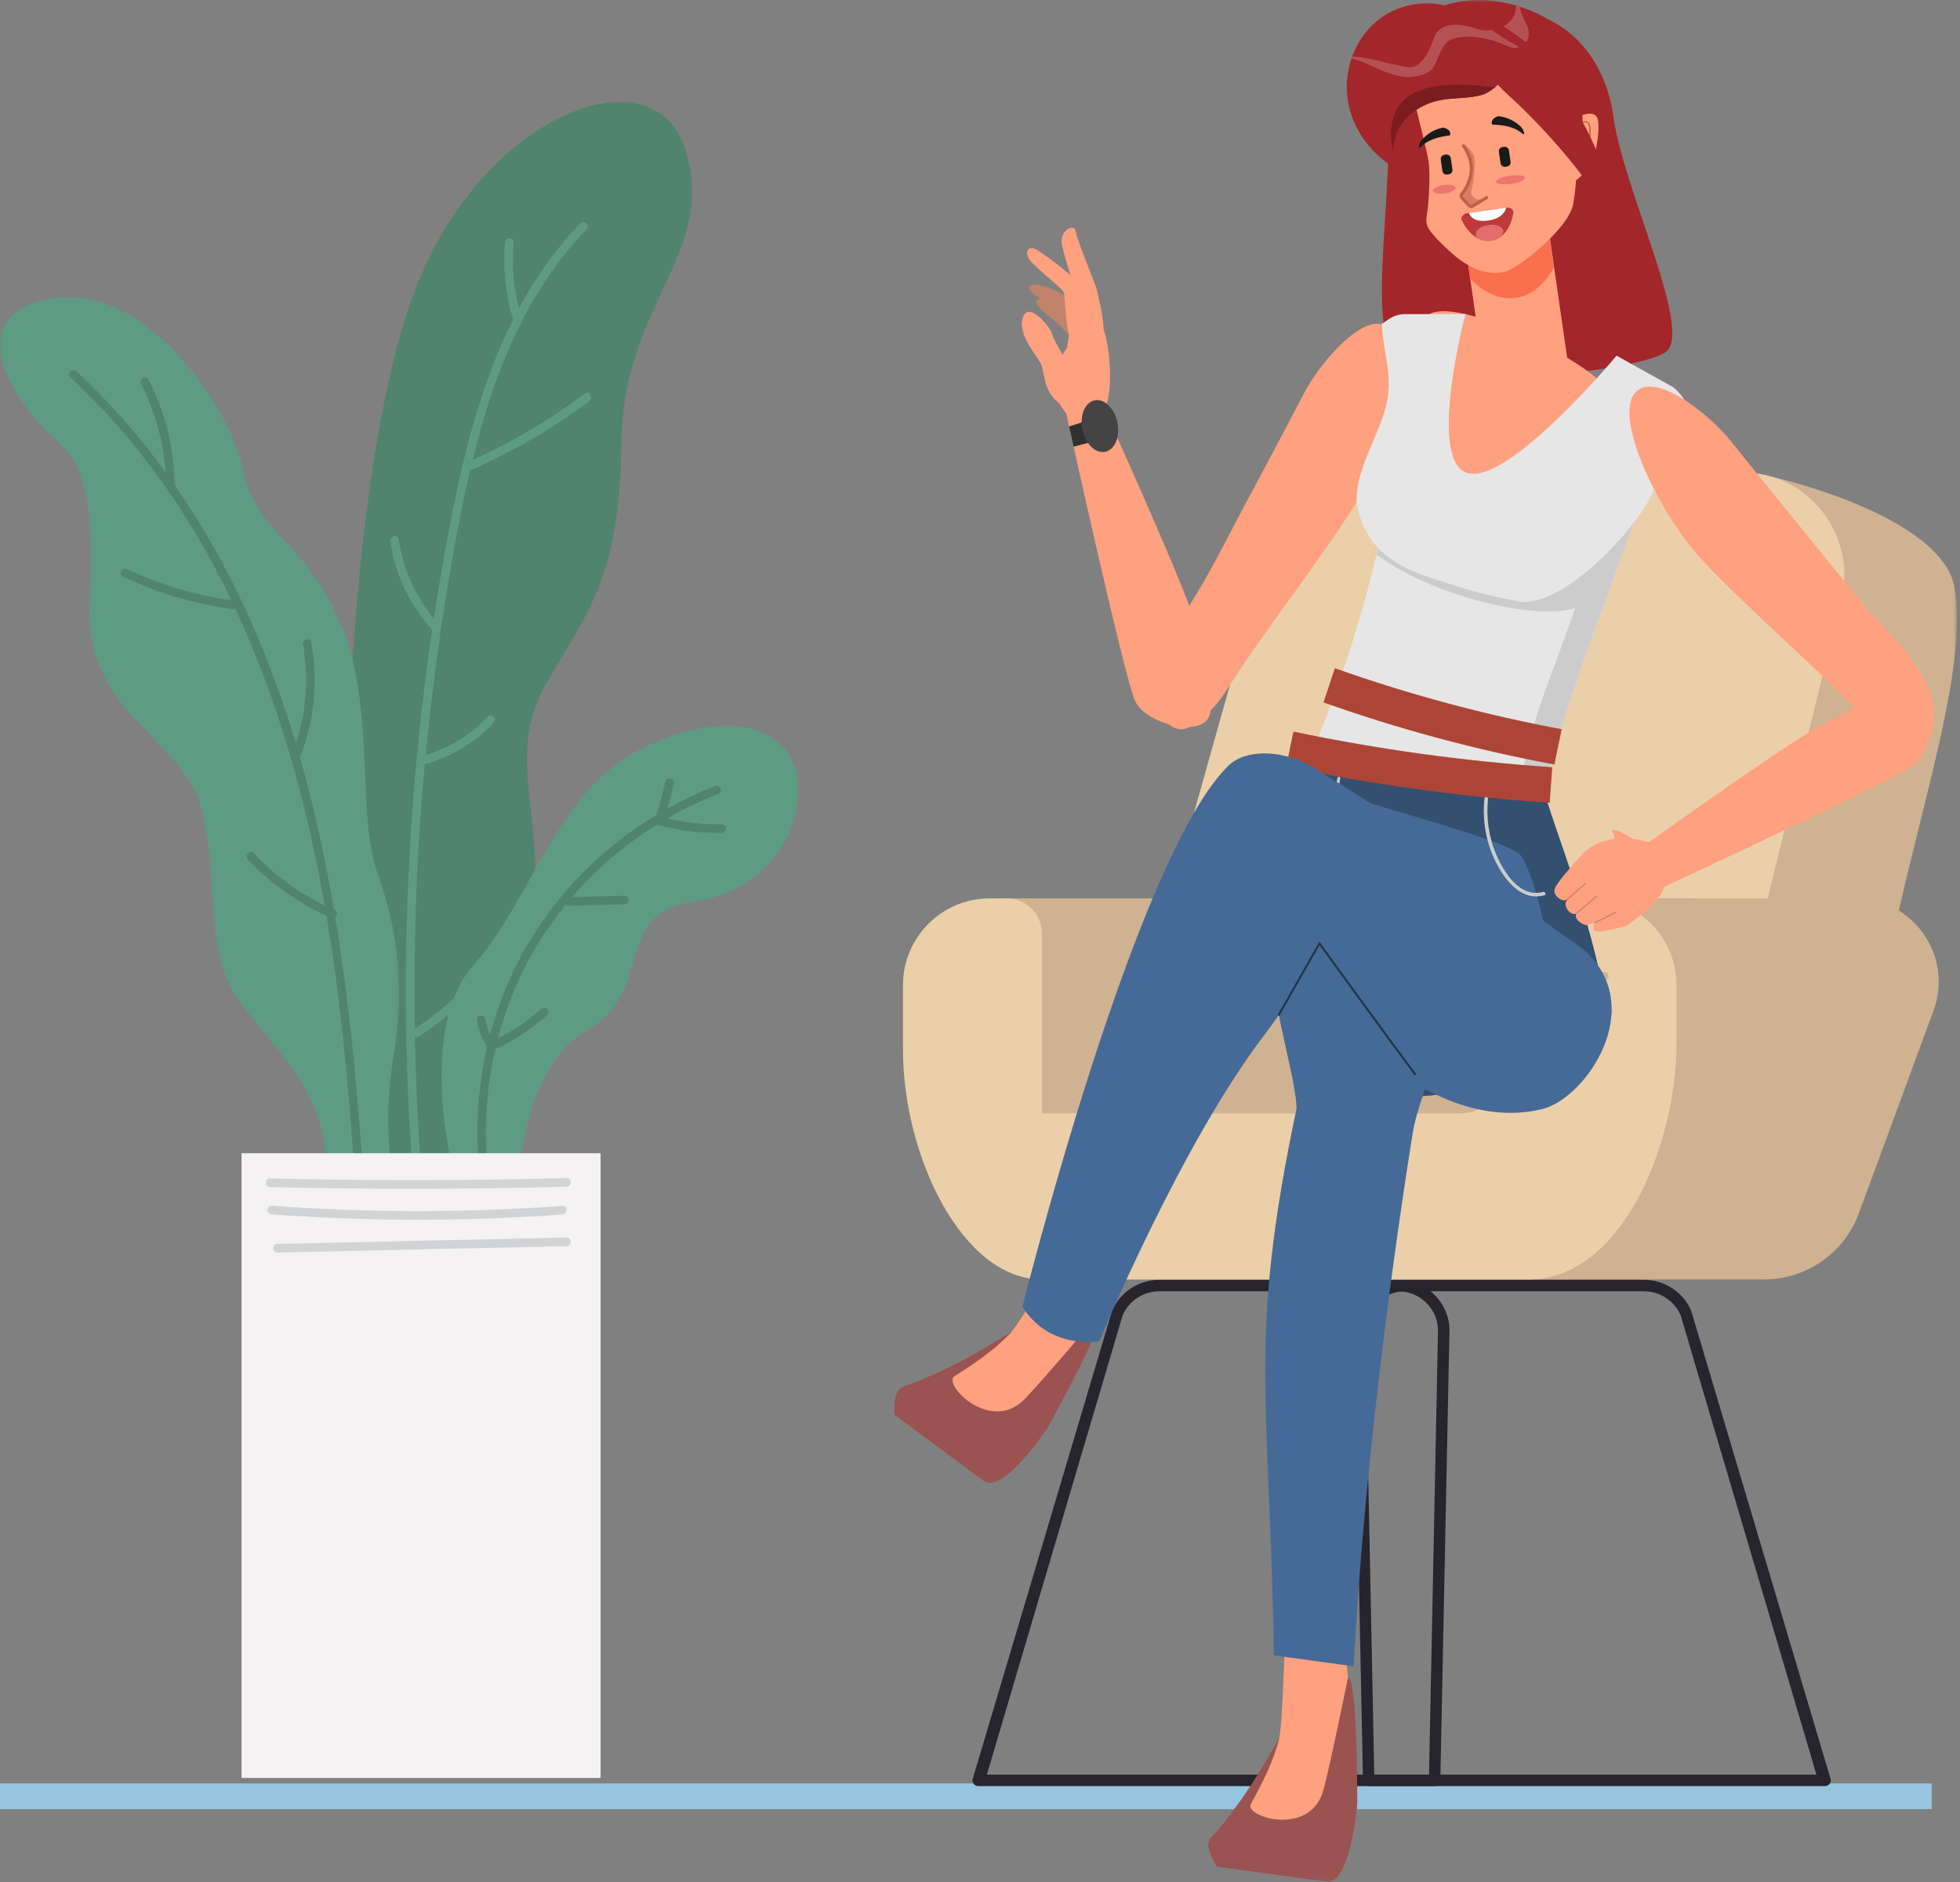 <?xml version="1.0" encoding="UTF-8"?> <svg xmlns="http://www.w3.org/2000/svg" xmlns:xlink="http://www.w3.org/1999/xlink" width="456px" height="438px" viewBox="0 0 456 438"><rect x="0" y="0" width="456" height="438" fill="#808080" stroke="none"/> <!-- Generator: Sketch 57.1 (83088) - https://sketch.com --> <title>Group 23</title> <desc>Created with Sketch.</desc> <defs> <polygon id="path-1" points="0 0.194 92.853 0.194 92.853 205.691 0 205.691"></polygon> <polygon id="path-3" points="0 437.886 455.293 437.886 455.293 0.001 0 0.001"></polygon> </defs> <g id="Page-1" stroke="none" stroke-width="1" fill="none" fill-rule="evenodd"> <g id="masha-copy" transform="translate(-633, -6937)"> <g id="Group-18-Copy-6" transform="translate(206, 6937)"> <g id="Group-23" transform="translate(427, 0)"> <polygon id="Rectangle" fill="#97C4DE" points="3.50344753e-14 415 449.422 415 449.422 421 3.50344753e-14 421"></polygon> <g id="Group-92"> <path d="M113.502,274.577 C113.502,274.577 115.723,235.031 122.388,215.037 C129.053,195.042 116.612,177.269 126.832,159.496 C137.051,141.722 144.161,134.613 144.605,102.622 C145.049,70.63 166.377,59.521 159.712,35.528 C153.047,11.534 113.502,25.308 97.062,66.186 C80.622,107.064 76.178,210.149 85.065,274.577 L113.502,274.577 Z" id="Fill-1" fill="#51846F"></path> <path d="M136.064,91.622 C127.932,97.705 119.205,102.848 109.957,107.032 C111.076,102.478 112.318,97.958 113.758,93.495 C115.763,87.277 118.173,81.185 121.096,75.374 C121.344,75.206 121.51,74.934 121.487,74.59 C125.446,66.876 130.339,59.678 136.453,53.381 C137.35,52.457 135.938,51.042 135.039,51.967 C129.244,57.935 124.568,64.619 120.722,71.763 C119.453,66.731 119.043,61.625 119.493,56.398 C119.603,55.116 117.603,55.124 117.493,56.398 C116.967,62.513 117.603,68.496 119.367,74.36 C111.465,90.065 107.325,107.796 104.126,125.004 C102.954,131.305 101.892,137.628 100.932,143.966 C96.549,138.643 93.781,132.363 92.741,125.486 C92.549,124.218 90.622,124.757 90.812,126.018 C91.983,133.759 95.337,140.766 100.546,146.578 C96.88,171.552 94.849,196.769 94.482,222.006 C94.212,240.608 94.863,259.212 96.378,277.753 C96.482,279.027 98.483,279.038 98.378,277.753 C97.387,265.631 96.775,253.481 96.543,241.325 C96.783,241.419 97.066,241.41 97.356,241.227 C102.447,238.011 106.981,234.101 110.889,229.518 C111.719,228.544 110.311,227.123 109.475,228.104 C105.718,232.51 101.398,236.282 96.514,239.391 C96.211,220.19 96.85,200.977 98.468,181.834 C98.581,180.499 98.716,179.166 98.838,177.831 C98.86,177.826 98.881,177.826 98.903,177.82 C105.068,176.123 110.498,172.853 114.869,168.184 C115.748,167.245 114.337,165.828 113.456,166.77 C109.47,171.026 104.601,174.028 99.036,175.685 C99.97,165.899 101.142,156.136 102.578,146.41 C102.584,146.375 102.591,146.339 102.593,146.302 C103.208,142.141 103.867,137.986 104.574,133.839 C105.975,125.632 107.494,117.415 109.407,109.299 C109.585,109.322 109.776,109.302 109.972,109.215 C119.592,104.954 128.649,99.651 137.073,93.348 C138.092,92.587 137.096,90.85 136.064,91.622" id="Fill-3" fill="#5E9B84"></path> <path d="M105.837,274.577 C105.837,274.577 96.504,239.947 110.169,224.59 C123.835,209.233 129.498,183.6 149.825,173.936 C170.154,164.272 183.817,169.604 185.483,180.935 C187.15,192.265 179.508,207.261 161.001,209.927 C142.494,212.593 152.159,230.921 136.829,239.586 C121.5,248.25 120.786,274.577 120.786,274.577 L105.837,274.577 Z" id="Fill-5" fill="#5E9B84"></path> <path d="M167.944,191.821 C163.624,191.862 159.386,191.415 155.19,190.472 C158.974,188.291 162.923,186.387 167.012,184.81 C168.201,184.353 167.685,182.419 166.481,182.883 C162.618,184.372 158.879,186.146 155.277,188.155 C155.779,186.233 156.28,184.311 156.782,182.388 C157.107,181.142 155.179,180.611 154.854,181.857 L152.845,189.557 C140.814,196.778 130.547,206.826 123.252,218.916 C119.132,225.743 116.064,233.11 114.03,240.746 C113.483,239.655 113.116,238.477 112.959,237.253 C112.797,235.995 110.796,235.978 110.959,237.253 C111.241,239.449 111.982,241.419 113.199,243.206 C113.155,243.398 113.181,243.605 113.268,243.795 C110.566,255.659 110.352,268.083 112.683,280.104 C112.928,281.365 114.855,280.831 114.612,279.572 C112.344,267.884 112.571,255.789 115.208,244.24 C115.262,244.189 115.312,244.133 115.356,244.072 C119.745,242.063 123.738,239.42 127.318,236.172 C128.274,235.305 126.857,233.895 125.905,234.758 C122.859,237.521 119.495,239.802 115.844,241.632 C117.836,234.03 120.884,226.701 124.978,219.926 C126.98,216.612 129.219,213.458 131.654,210.471 C131.815,210.67 132.062,210.803 132.401,210.793 C136.697,210.67 140.993,210.547 145.289,210.423 C146.572,210.386 146.577,208.387 145.289,208.424 C141.218,208.541 137.148,208.658 133.077,208.774 C138.741,202.192 145.407,196.498 152.786,191.918 C152.854,191.954 152.93,191.985 153.016,192.007 C157.921,193.265 162.88,193.869 167.944,193.82 C169.23,193.808 169.234,191.808 167.944,191.821" id="Fill-7" fill="#51846F"></path> <g id="Group-11" transform="translate(0, 68.886)"> <mask id="mask-2" fill="white"> <use xlink:href="#path-1"></use> </mask> <g id="Clip-10"></g> <path d="M91.507,205.691 C91.507,205.691 88.842,193.027 91.507,177.365 C94.174,161.702 92.84,148.372 87.842,134.376 C82.843,120.379 87.509,95.386 79.177,76.058 C70.846,56.73 59.183,54.73 56.517,40.4 C53.85,26.071 33.189,-4.255 10.862,0.744 C-11.466,5.743 6.529,28.07 12.861,33.402 C19.193,38.734 22.192,47.065 20.859,71.726 C19.526,96.386 42.002,103.051 46.426,118.047 C50.851,133.043 47.852,147.04 52.851,159.036 C57.85,171.033 78.178,183.363 75.512,205.691 L91.507,205.691 Z" id="Fill-9" fill="#5E9B84" mask="url(#mask-2)"></path> </g> <path d="M77.981,213.358 C78.479,212.937 78.616,212.128 77.869,211.802 C77.816,211.779 77.765,211.752 77.712,211.729 C75.672,199.7 73.093,187.796 69.752,176.14 C69.833,176.049 69.904,175.942 69.955,175.81 C73.217,167.349 74.015,158.39 72.402,149.471 C72.173,148.207 70.246,148.743 70.474,150.003 C71.879,157.771 71.289,165.565 68.834,173.003 C63.227,154.296 55.594,136.259 44.991,119.418 C43.581,117.178 42.104,114.982 40.594,112.809 C40.514,104.24 38.472,95.999 34.564,88.372 C33.978,87.226 32.252,88.237 32.838,89.381 C36.131,95.807 38.02,102.678 38.484,109.823 C32.344,101.376 25.444,93.495 17.779,86.379 C16.836,85.505 15.419,86.916 16.364,87.793 C32.423,102.7 44.589,120.413 53.826,139.674 C45.403,138.536 37.271,136.109 29.597,132.426 C28.442,131.871 27.427,133.595 28.588,134.152 C36.903,138.143 45.681,140.695 54.832,141.815 C64.922,163.484 71.381,187.034 75.548,210.721 C69.356,207.691 63.841,203.63 59.096,198.564 C58.215,197.622 56.803,199.038 57.682,199.977 C62.893,205.541 69.04,209.951 75.962,213.11 C77.027,219.401 77.943,225.697 78.715,231.967 C80.735,248.373 81.978,264.861 83.056,281.352 C83.139,282.63 85.139,282.639 85.055,281.352 C83.582,258.816 81.707,235.881 77.981,213.358" id="Fill-12" fill="#51846F"></path> <mask id="mask-4" fill="white"> <use xlink:href="#path-3"></use> </mask> <g id="Clip-15"></g> <polygon id="Fill-14" fill="#F4F2F2" mask="url(#mask-4)" points="56.195 413.728 139.729 413.728 139.729 268.356 56.195 268.356"></polygon> <path d="M131.84,274.134 C108.848,274.766 85.846,274.794 62.853,274.22 C61.566,274.188 61.567,276.187 62.853,276.219 C85.846,276.794 108.848,276.765 131.84,276.134 C133.123,276.098 133.129,274.099 131.84,274.134" id="Fill-16" fill="#D1D3D4" mask="url(#mask-4)"></path> <path d="M130.846,280.61 C108.32,282.241 85.718,282.231 63.194,280.577 C61.91,280.482 61.916,282.483 63.194,282.577 C85.718,284.23 108.32,284.241 130.846,282.609 C132.121,282.517 132.131,280.517 130.846,280.61" id="Fill-17" fill="#D1D3D4" mask="url(#mask-4)"></path> <path d="M131.837,287.98 C109.405,288.475 86.972,288.969 64.54,289.464 C63.254,289.493 63.25,291.493 64.54,291.464 C86.972,290.969 109.405,290.474 131.837,289.979 C133.122,289.951 133.126,287.951 131.837,287.98" id="Fill-18" fill="#D1D3D4" mask="url(#mask-4)"></path> <path d="M229.596,412.96 L332.468,412.96 L334.548,309.89 C334.621,307.432 333.708,305.098 331.98,303.318 C330.201,301.486 327.802,300.477 325.224,300.477 L269.782,300.477 C266.003,300.477 262.622,302.689 261.169,306.113 L229.596,412.96 Z M333.763,415.626 L227.583,415.626 C227.136,415.626 226.718,415.402 226.471,415.029 C226.224,414.657 226.181,414.185 226.356,413.773 L258.716,305.072 C260.586,300.661 264.93,297.811 269.782,297.811 L325.224,297.811 C328.529,297.811 331.607,299.107 333.893,301.46 C336.127,303.762 337.307,306.784 337.213,309.968 L335.095,414.333 C335.074,415.053 334.483,415.626 333.763,415.626 L333.763,415.626 Z" id="Fill-19" fill="#27242D" mask="url(#mask-4)"></path> <path d="M319.726,412.96 L422.597,412.96 L391.024,306.112 C389.571,302.689 386.191,300.477 382.411,300.477 L326.969,300.477 C324.391,300.477 321.992,301.486 320.213,303.318 C318.485,305.098 317.573,307.432 317.645,309.89 L319.726,412.96 Z M424.61,415.626 L318.431,415.626 C317.71,415.626 317.12,415.053 317.099,414.333 L314.98,309.969 C314.886,306.784 316.065,303.762 318.301,301.46 C320.586,299.107 323.664,297.811 326.969,297.811 L382.411,297.811 C387.263,297.811 391.607,300.661 393.478,305.071 L425.837,413.773 C426.012,414.185 425.969,414.657 425.722,415.029 C425.475,415.402 425.058,415.626 424.61,415.626 L424.61,415.626 Z" id="Fill-20" fill="#27242D" mask="url(#mask-4)"></path> <path d="M234.235,209.059 L272.182,209.059 L431.64,209.059 C445.136,209.059 454.508,222.497 449.845,235.161 L432.483,282.318 C429.074,291.577 420.254,297.728 410.388,297.728 L242.412,297.728 L234.235,209.059 Z" id="Fill-21" fill="#CEB291" mask="url(#mask-4)"></path> <path d="M412.106,110.902 C412.106,110.902 452.136,119.829 454.802,137.075 C457.468,154.32 448.728,181.495 441.768,211.896 C411.702,237.41 393.929,211.896 393.929,211.896 L412.106,110.902 Z" id="Fill-22" fill="#CEB291" mask="url(#mask-4)"></path> <path d="M390.041,229.232 L390.041,242.742 C390.041,266.736 377.044,297.728 355.716,297.728 L242.412,297.728 C223.75,297.728 210.087,268.735 210.087,244.408 L210.087,229.232 C210.087,218.09 219.12,209.057 230.262,209.057 L234.234,209.057 C238.751,209.057 242.412,212.719 242.412,217.236 L242.412,259.072 L339.83,259.072 C345.412,259.072 349.938,254.546 349.938,248.964 L349.938,217.236 C349.938,212.719 353.599,209.057 358.115,209.057 L369.866,209.057 C381.008,209.057 390.041,218.09 390.041,229.232" id="Fill-23" fill="#EBCFA8" mask="url(#mask-4)"></path> <path d="M272.182,209.059 L295.159,127.331 C298.06,117.016 307.468,109.888 318.184,109.888 L405.169,109.888 C420.696,109.888 432.106,124.452 428.391,139.527 L411.257,209.059 L272.182,209.059 Z" id="Fill-24" fill="#EBCFA8" mask="url(#mask-4)"></path> <path d="M437.017,210.317 C432.726,208.638 428.292,208.027 423.706,208.48 C422.437,208.606 422.424,210.607 423.706,210.479 C428.118,210.044 432.358,210.63 436.485,212.245 C437.685,212.714 438.204,210.782 437.017,210.317" id="Fill-26" fill="#CEB291" mask="url(#mask-4)"></path> <path d="M374.87,234.698 C373.587,233.257 372.179,231.982 370.667,230.852 C371.757,229.854 372.846,228.855 373.936,227.856 C374.887,226.985 373.47,225.574 372.522,226.442 C371.342,227.524 370.162,228.606 368.983,229.687 C367.355,228.646 365.624,227.758 363.786,227.041 C362.586,226.574 362.066,228.507 363.254,228.97 C364.736,229.547 366.145,230.25 367.474,231.07 C366.105,232.324 364.736,233.579 363.367,234.834 C362.416,235.706 363.834,237.116 364.781,236.248 C366.245,234.906 367.708,233.565 369.172,232.223 C370.722,233.356 372.157,234.652 373.456,236.112 C374.313,237.075 375.724,235.656 374.87,234.698" id="Fill-27" fill="#CEB291" mask="url(#mask-4)"></path> <path d="M324.98,11.008 C327.091,8.361 328.729,5.338 331.917,3.957 C335.104,2.576 338.649,2.169 342.132,1.987 C348.535,1.653 355.186,2.077 360.82,4.858 C369.33,9.059 374.148,18.08 375.354,27.103 C377.62,44.058 394.361,77.599 387.354,82.062 C380.346,86.524 335.729,90.79 327.331,87.105 C315.712,82.007 325.732,38.916 322.123,27.309 C322.123,27.309 321.65,15.182 324.98,11.008" id="Fill-28" fill="#A3262A" mask="url(#mask-4)"></path> <polygon id="Fill-29" fill="#FFA07F" mask="url(#mask-4)" points="364.89 85.197 345.391 88.013 340.197 52.042 359.695 49.227"></polygon> <path d="M359.665,49.015 L340.166,51.831 L342.051,64.883 C345.108,68.029 348.889,69.851 352.707,69.316 C356.485,68.744 359.549,65.973 361.562,62.148 L359.665,49.015 Z" id="Fill-30" fill="#FA704E" mask="url(#mask-4)"></path> <path d="M329.945,17.627 C329.106,19.879 328.783,22.175 329.327,24.515 C330.334,28.844 332.059,35.509 332.347,37.503 C332.635,39.496 332.667,43.673 332.163,48.525 C332.029,49.813 331.612,51.125 332.006,52.359 C332.315,53.328 333.003,54.121 333.674,54.885 C333.942,55.19 334.209,55.494 334.477,55.798 C336.683,57.986 338.924,60.206 341.634,61.729 C344.33,63.245 347.596,64.011 350.556,63.11 C353.276,62.281 365.047,53.271 366.045,47.31 C367.103,40.995 366.772,37.049 366.003,31.725 C365.235,26.402 363.308,14.737 359.913,12.199 C356.519,9.661 332.411,11.009 329.945,17.627" id="Fill-31" fill="#FFA07F" mask="url(#mask-4)"></path> <path d="M366.195,42.361 C366.195,42.361 369.912,39.459 370.494,37.843 C370.857,36.835 372.272,31.373 371.792,28.05 C371.312,24.727 365.98,27.323 364.285,29.134 L366.195,42.361 Z" id="Fill-32" fill="#FFA07F" mask="url(#mask-4)"></path> <path d="M368.47,36.481 C368.441,36.486 368.409,36.483 368.38,36.471 C368.302,36.44 368.271,36.36 368.31,36.291 C369.49,34.216 369.986,31.835 369.708,29.586 C369.663,29.227 369.584,28.867 369.307,28.659 C368.947,28.388 368.357,28.471 367.961,28.694 C367.514,28.946 367.193,29.365 366.911,29.736 C366.862,29.8 366.764,29.82 366.692,29.78 C366.62,29.74 366.601,29.657 366.65,29.592 C366.95,29.199 367.291,28.752 367.798,28.467 C368.294,28.188 369.045,28.092 369.52,28.45 C369.874,28.716 369.97,29.133 370.021,29.545 C370.306,31.845 369.798,34.28 368.592,36.403 C368.568,36.446 368.521,36.474 368.47,36.481" id="Fill-33" fill="#BD6142" mask="url(#mask-4)"></path> <path d="M354.21,31.105 C352.262,29.439 349.807,29.109 347.308,28.998 C346.899,28.982 347.013,28.078 347.414,27.692 C347.815,27.307 348.4,27.005 348.707,27.045 C350.673,27.274 352.47,28.148 353.934,29.584 C354.162,29.81 354.438,30.373 354.559,30.815 C354.681,31.258 354.53,31.376 354.21,31.105" id="Fill-34" fill="#1A1A1A" mask="url(#mask-4)"></path> <path d="M330.519,34.255 C332.305,32.417 334.72,31.863 337.198,31.522 C337.604,31.469 337.407,30.578 336.972,30.231 C336.537,29.885 335.927,29.638 335.624,29.705 C333.688,30.115 331.98,31.151 330.654,32.715 C330.448,32.961 330.225,33.548 330.145,33.999 C330.065,34.451 330.226,34.554 330.519,34.255" id="Fill-35" fill="#1A1A1A" mask="url(#mask-4)"></path> <path d="M337.09,40.559 L336.676,40.619 C336.15,40.695 335.658,40.326 335.582,39.8 L335.195,37.127 C335.119,36.601 335.488,36.108 336.014,36.032 L336.428,35.972 C336.954,35.896 337.446,36.264 337.522,36.79 L337.908,39.464 C337.984,39.99 337.616,40.483 337.09,40.559" id="Fill-36" fill="#1A1A1A" mask="url(#mask-4)"></path> <path d="M350.619,38.754 L350.205,38.814 C349.678,38.89 349.186,38.522 349.11,37.996 L348.724,35.322 C348.648,34.796 349.016,34.304 349.542,34.227 L349.956,34.168 C350.482,34.092 350.975,34.46 351.051,34.986 L351.437,37.66 C351.513,38.185 351.145,38.678 350.619,38.754" id="Fill-37" fill="#1A1A1A" mask="url(#mask-4)"></path> <path d="M345.548,46.597 C344.626,47.15 342.808,48.241 342.808,48.241 C342.687,48.314 342.555,48.359 342.422,48.378 C342.088,48.426 341.739,48.311 341.5,48.051 L339.877,46.282 C339.511,45.884 339.504,45.28 339.861,44.878 C340.336,44.343 341.215,43.127 341.762,40.982 C342.689,37.354 340.23,34.182 340.205,34.15 C340.083,33.995 340.109,33.771 340.263,33.649 C340.418,33.527 340.642,33.553 340.764,33.707 C340.825,33.783 342.308,34.778 342.909,36.317 C343.267,37.234 343.079,41.234 342.322,44.385 C341.999,45.731 343.469,46.491 343.914,46.427 C344.359,46.363 345.548,46.597 345.548,46.597" id="Fill-38" fill="#DB7D63" mask="url(#mask-4)"></path> <path d="M342.422,48.378 C342.555,48.359 342.686,48.314 342.808,48.241 L346.069,46.285 C346.238,46.183 346.292,45.964 346.191,45.795 C346.09,45.626 345.871,45.571 345.702,45.672 L342.44,47.629 C342.306,47.71 342.132,47.684 342.025,47.569 L340.403,45.8 C340.285,45.671 340.282,45.479 340.395,45.351 C340.913,44.769 341.869,43.45 342.454,41.159 C343.47,37.181 340.875,33.847 340.764,33.707 C340.642,33.552 340.418,33.527 340.263,33.649 C340.109,33.771 340.083,33.995 340.205,34.15 C340.23,34.181 342.689,37.354 341.763,40.982 C341.215,43.127 340.336,44.343 339.861,44.877 C339.504,45.28 339.511,45.884 339.877,46.282 L341.5,48.051 C341.739,48.311 342.088,48.427 342.422,48.378" id="Fill-39" fill="#BD6142" mask="url(#mask-4)"></path> <path d="M354.798,41.342 C354.874,41.867 353.425,42.51 351.562,42.779 C349.7,43.047 348.128,42.841 348.052,42.316 C347.977,41.792 349.425,41.149 351.288,40.88 C353.151,40.611 354.723,40.818 354.798,41.342" id="Fill-40" fill="#ED766D" mask="url(#mask-4)"></path> <path d="M338.696,43.668 C338.771,44.192 337.645,44.788 336.181,45 C334.715,45.211 333.467,44.958 333.391,44.434 C333.315,43.909 334.441,43.313 335.906,43.101 C337.371,42.89 338.62,43.143 338.696,43.668" id="Fill-41" fill="#ED766D" mask="url(#mask-4)"></path> <path d="M350.395,48.316 L341.384,49.617 C340.395,49.76 339.769,50.547 340.091,51.231 C341.203,53.596 343.578,56.491 346.91,56.009 C350.242,55.528 351.694,52.081 352.092,49.498 C352.207,48.751 351.384,48.174 350.395,48.316" id="Fill-42" fill="#BF3939" mask="url(#mask-4)"></path> <path d="M350.395,48.316 C350.395,48.316 350.162,50.749 346.229,51.317 C342.296,51.885 341.765,49.562 341.765,49.562 L350.395,48.316 Z" id="Fill-43" fill="#FFFFFF" mask="url(#mask-4)"></path> <path d="M343.354,54.652 C343.5,55.664 345.05,56.278 346.817,56.023 C348.582,55.768 349.896,54.74 349.75,53.729 C349.603,52.716 348.053,52.102 346.287,52.357 C344.521,52.612 343.208,53.639 343.354,54.652" id="Fill-44" fill="#E36C6C" mask="url(#mask-4)"></path> <path d="M314.168,25.992 C315.894,31.813 320.156,36.826 325.545,39.669 C323.719,36.734 323.822,32.694 325.57,29.654 C327.56,26.192 331.337,23.995 335.264,23.272 C338.412,22.693 341.699,22.96 344.779,22.088 C347.524,21.312 351.93,16.886 352.721,13.67 C352.06,13.722 351.358,13.56 350.782,13.231 C349.615,12.562 348.836,11.397 348.048,10.306 C345.853,7.261 343.214,4.439 339.897,2.68 C333.694,-0.608 325.557,0.484 320.191,5.01 C314.825,9.536 312.37,17.122 313.687,24.018 C313.815,24.685 313.976,25.343 314.168,25.992" id="Fill-45" fill="#A3262A" mask="url(#mask-4)"></path> <path d="M323.9,28.4 C323.468,30.537 323.55,33.057 324.234,35.371 C324.123,33.399 324.585,31.368 325.57,29.654 C327.56,26.192 331.337,23.995 335.264,23.272 C338.412,22.693 341.699,22.96 344.779,22.089 C345.715,21.824 346.843,21.135 347.955,20.215 C347.362,20.235 346.767,20.211 346.183,20.152 C338.015,19.319 325.857,18.728 323.9,28.4" id="Fill-46" fill="#7A1C20" mask="url(#mask-4)"></path> <path d="M373.79,53.219 C373.647,52.237 373.427,51.267 373.138,50.329 C371.708,45.688 368.797,41.66 365.744,37.884 C361.365,32.467 356.592,27.369 351.474,22.645 C349.773,21.075 347.996,19.497 346.942,17.438 C345.888,15.378 345.718,12.68 347.174,10.881 C348.126,9.705 350.341,9.172 352.073,9.512 C360.797,16.315 367.651,25.493 371.696,35.791 C373.823,41.205 375.193,47.022 374.738,52.821 C374.61,54.447 374.327,56.071 373.888,57.65 C374.046,56.188 374.005,54.69 373.79,53.219" id="Fill-47" fill="#A3262A" mask="url(#mask-4)"></path> <path d="M368.411,34.921 C368.411,34.921 368.163,16.678 366.482,11.035 C364.802,5.393 351.868,-1.393 340.477,0.251 C329.086,1.897 323.519,9.347 326.017,22.591 C326.017,22.591 343.954,4.25 354.028,14.046 C364.103,23.841 368.411,34.921 368.411,34.921" id="Fill-48" fill="#A3262A" mask="url(#mask-4)"></path> <path d="M355.686,7.787 C355.722,8.597 355.451,9.291 355.016,9.839 C354.929,9.788 354.842,9.737 354.755,9.686 C353.194,8.372 351.472,7.241 349.752,6.134 C351.514,5.175 352.763,3.517 352.724,1.29 C353.023,1.377 353.319,1.469 353.613,1.564 C353.756,3.754 355.588,5.545 355.686,7.787" id="Fill-49" fill="#B55155" mask="url(#mask-4)"></path> <path d="M314.592,13.177 C318.859,13.3 323.301,15.035 327.583,15.659 C330.929,15.938 332.595,11.629 333.694,8.674 C334.934,4.935 340.344,5.426 343.584,6.737 C344.716,7.083 345.935,7.157 347.104,6.991 C349.093,8.517 351.297,9.703 353.461,10.956 C352.722,11.232 351.932,11.255 351.314,10.961 C346.969,9.045 342.198,7.7 337.823,9.095 C335.653,9.917 335.016,12.551 333.846,15.008 C332.888,17.181 330.184,17.825 327.658,17.936 C323.021,17.893 318.798,14.675 314.448,13.596 C314.495,13.456 314.541,13.316 314.592,13.177" id="Fill-50" fill="#B55155" mask="url(#mask-4)"></path> <path d="M331.425,74.252 C329.663,77.848 331.511,109.743 339.87,113.839 C348.229,117.934 374.71,100.11 376.472,96.514 C378.234,92.918 371.2,86.124 357.473,79.398 C343.042,72.327 333.187,70.656 331.425,74.252" id="Fill-51" fill="#FFA07F" mask="url(#mask-4)"></path> <path d="M270.511,167.071 C270.94,167.968 273.837,170.744 276.458,169.298 C280.291,167.183 283.021,164.292 285.366,160.595 C294.15,146.741 306.089,131.867 314.873,118.014 C322.736,105.613 328.791,82.558 323.69,76.773 C318.589,70.988 307.361,83.806 303.29,91.683 C298.908,100.163 293.013,111.052 288.561,119.495 C284.146,127.867 281.427,133.432 276.382,141.44 C271.37,149.397 266.459,158.604 270.511,167.071" id="Fill-52" fill="#FFA07F" mask="url(#mask-4)"></path> <path d="M304.778,176.142 C312.377,158.202 318.216,139.516 322.182,120.44 L381.854,116.581 C375.714,135.072 360.657,171.189 358.23,190.521 C358.23,190.521 349.565,193.028 330.29,187.843 C311.015,182.658 304.778,176.142 304.778,176.142" id="Fill-53" fill="#E6E6E6" mask="url(#mask-4)"></path> <path d="M366.426,141.505 C357.277,144.41 333.525,138.885 320.292,129.09 C321.133,125.662 321.464,123.895 322.182,120.44 L381.854,116.581 C375.714,135.072 360.657,171.189 358.23,190.521 C358.23,190.521 356.85,190.92 353.969,191.07 C353.763,188.116 353.513,185.176 353.915,182.289 C355.734,167.892 362.038,154.956 366.426,141.505" id="Fill-54" fill="#CCCCCC" mask="url(#mask-4)"></path> <path d="M353.126,139.924 C363.779,142.031 382.408,121.183 384.828,113.814 C387.002,107.195 389.052,100.383 392.799,94.553 C391.85,92.803 390.28,90.665 388.988,89.935 C387.423,89.05 376.097,82.762 376.097,82.762 C376.097,82.762 351.128,112.695 341.495,110.104 C331.863,107.513 340.93,73.084 340.93,73.084 L326.988,73.093 C324.086,73.138 323.185,74.332 321.486,75.37 C321.803,82.293 324.069,86.962 322.629,93.778 C321.025,101.366 314.097,111.087 315.946,118.619 C317.796,126.151 322.382,131.113 333.043,134.522 C339.509,136.588 342.761,137.873 353.126,139.924" id="Fill-55" fill="#E6E6E6" mask="url(#mask-4)"></path> <path d="M307.902,163.451 C325.41,169.67 343.379,174.504 361.644,177.908 C362.042,175.773 362.93,171.817 363.328,169.682 C345.398,166.34 327.759,161.596 310.573,155.491 C309.846,157.537 308.629,161.405 307.902,163.451" id="Fill-56" fill="#AD4537" mask="url(#mask-4)"></path> <path d="M449.506,170.46 C449.258,171.423 446.949,174.706 444.1,173.792 C439.931,172.455 436.694,170.144 433.681,166.968 C422.393,155.067 407.811,142.772 396.522,130.871 C386.416,120.218 376.032,98.763 379.923,92.103 C383.813,85.443 397.3,95.858 402.813,102.803 C408.747,110.279 416.63,119.828 422.626,127.254 C428.571,134.619 432.312,139.556 438.805,146.441 C445.257,153.283 451.85,161.372 449.506,170.46" id="Fill-57" fill="#FFA07F" mask="url(#mask-4)"></path> <path d="M287.561,420.782 C288.626,418.289 295.279,413.265 297.501,404.982 C298.767,400.261 298.436,378.874 299.897,376.463 C302.331,372.445 305.808,373.077 311.284,372.239 C312.774,377.593 314.138,397.823 314.916,403.339 C308.992,441.113 286.666,422.877 287.561,420.782" id="Fill-58" fill="#FFA07F" mask="url(#mask-4)"></path> <path d="M282.251,427.085 C282.784,426.51 283.316,425.902 283.848,425.273 C285.524,423.207 287.763,420.157 288.871,418.632 C293.839,411.449 297.731,404.171 297.731,404.171 C297.188,405.229 297.275,408.549 291.01,419.791 C289.361,422.749 304.838,427.606 307.887,416.577 C309.388,411.146 313.618,390.352 313.618,390.352 C315.85,390.667 315.773,419.661 315.773,419.661 C315.773,419.661 314.274,438.634 308.634,437.863 C302.994,437.092 283.078,434.37 283.078,434.37 C280.75,430.391 280.546,428.669 282.251,427.085" id="Fill-59" fill="#9A5350" mask="url(#mask-4)"></path> <path d="M218.568,319.453 C220.702,317.781 228.952,316.583 234.889,310.393 C238.272,306.866 248.282,287.963 250.723,286.553 C254.792,284.205 257.534,286.433 262.736,288.336 C261.464,293.746 252.917,312.132 250.942,317.341 C227.558,347.592 216.775,320.858 218.568,319.453" id="Fill-60" fill="#FFA07F" mask="url(#mask-4)"></path> <path d="M210.879,322.419 C211.622,322.172 212.382,321.896 213.151,321.6 C215.615,320.597 219.046,319.003 220.752,318.199 C228.565,314.297 235.481,309.794 235.481,309.794 C234.495,310.459 232.973,313.411 222.068,320.245 C219.198,322.044 230.422,333.754 238.407,325.557 C242.338,321.521 256.059,305.334 256.059,305.334 C257.863,306.685 243.832,332.058 243.832,332.058 C243.832,332.058 233.381,347.964 228.81,344.572 C224.237,341.179 208.095,329.202 208.095,329.202 C207.971,324.594 208.621,322.986 210.879,322.419" id="Fill-61" fill="#9A5350" mask="url(#mask-4)"></path> <path d="M358.279,181.124 C362.622,196.271 369.464,210.889 373.798,234.518 C375.474,243.655 368.005,247.565 359.967,250.369 C350.273,253.911 325.961,255.484 325.938,255.391 C321.874,254.863 320.212,236.881 316.157,236.292 C316.11,236.375 293.126,228.295 284.749,222.265 C277.766,217.395 294.406,186.885 302.678,173.474 C321.1,176.761 339.654,179.314 358.279,181.124" id="Fill-62" fill="#456A97" mask="url(#mask-4)"></path> <path d="M362.314,235.039 C362.265,233.3 359.518,208.27 353.851,199.121 C351.486,195.332 309.936,185.238 298.639,180.274 C300.004,177.519 301.598,175.225 302.678,173.474 C321.1,176.761 339.654,179.314 358.279,181.124 C362.622,196.271 369.464,210.889 373.798,234.518 C375.474,243.655 368.005,247.565 359.967,250.369 C350.273,253.911 325.961,255.483 325.938,255.391 C321.874,254.863 317.815,254.304 313.76,253.715 C313.756,253.721 313.651,253.69 313.458,253.627 C322.885,252.154 332.401,248.987 341.35,246.706 C348.176,245.336 362.6,243.447 362.314,235.039" id="Fill-63" fill="#345071" mask="url(#mask-4)"></path> <path d="M299.238,178.365 C319.451,182.599 339.955,185.421 360.56,186.802 C360.663,184.659 361.021,180.67 361.124,178.526 C340.898,177.169 320.771,174.4 300.93,170.243 C300.451,172.336 299.717,176.273 299.238,178.365" id="Fill-64" fill="#AD4537" mask="url(#mask-4)"></path> <path d="M295.978,198.881 C299.724,201.617 304.058,196.758 306.431,193.24 C308.814,189.707 310.418,185.526 311.14,181.113 C311.227,180.582 311.898,180.672 311.811,181.205 C310.959,186.409 308.911,191.338 305.857,195.248 C303.208,198.641 299.179,202.209 295.541,199.552 C295.175,199.285 295.615,198.616 295.978,198.881" id="Fill-65" fill="#CCCCCC" mask="url(#mask-4)"></path> <path d="M299.569,197.002 C299.734,195.859 299.9,194.717 300.064,193.574 C300.142,193.041 300.812,193.132 300.735,193.667 C300.57,194.809 300.405,195.952 300.24,197.094 C300.163,197.628 299.492,197.537 299.569,197.002" id="Fill-66" fill="#CCCCCC" mask="url(#mask-4)"></path> <path d="M359.298,208.325 C354.139,209.771 350.392,205.133 348.247,201.081 C345.773,196.41 344.81,191.067 345.364,185.822 C345.42,185.285 346.251,185.4 346.195,185.937 C345.725,190.385 346.381,194.876 348.166,198.983 C349.944,203.071 353.664,209.039 358.977,207.55 C359.492,207.405 359.817,208.179 359.298,208.325" id="Fill-67" fill="#CCCCCC" mask="url(#mask-4)"></path> <path d="M297.377,184.643 C299.061,185.575 300.745,186.505 302.43,187.437 C302.568,187.513 302.667,187.677 302.589,187.836 L296.549,200.142 C296.378,200.491 295.818,200.254 295.99,199.902 L302.031,187.596 C302.084,187.729 302.137,187.862 302.19,187.995 C300.506,187.064 298.821,186.133 297.137,185.202 C296.799,185.014 297.034,184.454 297.377,184.643" id="Fill-68" fill="#1A1A1A" mask="url(#mask-4)"></path> <path d="M368.417,220.943 C368.417,220.943 312.11,180.57 300.771,176.483 C288.817,172.174 279.611,190.287 281.635,199.577 C284.495,204.599 321.73,266.949 358.712,258.112 C368.972,255.66 383.58,234.271 368.417,220.943" id="Fill-69" fill="#456A97" mask="url(#mask-4)"></path> <path d="M315.976,196.15 C315.976,196.15 309.092,221.333 294.262,240.688 C274.715,266.2 255.727,312.131 255.727,312.131 C255.727,312.131 244.127,314.188 237.881,304.076 C237.881,304.076 263.89,199.823 285.685,178.281 C293.863,170.198 317.431,179.432 315.976,196.15" id="Fill-70" fill="#456A97" mask="url(#mask-4)"></path> <path d="M296.912,229.064 C295.749,232.472 301.804,252.244 301.626,258.054 C290.192,312.325 295.451,324.612 296.357,385.199 L314.954,387.758 C316.702,351.912 322.214,304.019 328.661,263.746 C330.041,255.122 335.402,246.453 333.768,238.045 C332.134,229.638 305.643,222.299 296.912,229.064" id="Fill-71" fill="#456A97" mask="url(#mask-4)"></path> <path d="M329.197,250.187 C329.258,250.195 329.321,250.181 329.373,250.141 C329.477,250.062 329.498,249.913 329.419,249.809 C323.418,241.893 307.324,219.612 307.163,219.387 L306.946,219.088 L297.323,236.028 C297.258,236.142 297.298,236.287 297.412,236.351 C297.525,236.416 297.67,236.376 297.735,236.262 L306.994,219.965 C308.94,222.659 323.417,242.678 329.04,250.096 C329.08,250.148 329.137,250.179 329.197,250.187" id="Fill-72" fill="#23354C" mask="url(#mask-4)"></path> <path d="M371.54,204.625 C371.54,204.625 370.404,209.21 375.455,211.808 C375.455,211.808 439.539,182.204 444.872,178.274 C450.204,174.345 451.438,160.272 445.381,160.094 C439.324,159.916 432.137,164.474 423.844,168.67 C415.552,172.865 371.54,204.625 371.54,204.625" id="Fill-73" fill="#FFA07F" mask="url(#mask-4)"></path> <path d="M384.124,197.906 C384.124,197.906 379.288,194.636 376.683,193.429 C375.884,193.163 375.035,192.978 375.035,192.978 L376.297,197.383 C380.491,198.457 385.483,199.469 384.124,197.906" id="Fill-74" fill="#FFA07F" mask="url(#mask-4)"></path> <path d="M369.359,197.637 C371.709,196.027 375.707,194.496 379.384,195.098 C381.575,195.457 384.703,195.776 386.041,197.728 C388.437,201.224 388.03,204.545 386.892,207.14 C385.506,210.3 380.917,213.694 378.994,215.011 C375.491,217.412 373.208,212.682 370.274,208.401 C367.34,204.121 365.856,200.038 369.359,197.637" id="Fill-75" fill="#FFA07F" mask="url(#mask-4)"></path> <path d="M368.125,198.803 C368.125,198.803 362.082,205.235 361.673,206.969 C361.385,208.187 362.857,209.564 364.011,209.491 C364.828,209.44 370.158,205.385 370.317,204.713 C370.476,204.042 369.67,197.849 368.125,198.803" id="Fill-76" fill="#FFA07F" mask="url(#mask-4)"></path> <path d="M371.226,203.809 C371.226,203.809 365.08,208.152 364.344,209.773 C363.825,210.913 365.003,212.548 366.15,212.7 C366.961,212.808 372.976,209.861 373.261,209.232 C373.546,208.604 372.927,203.171 371.226,203.809" id="Fill-77" fill="#FFA07F" mask="url(#mask-4)"></path> <path d="M373.933,207.235 C373.933,207.235 367.444,211.024 366.707,212.646 C366.189,213.786 367.872,215.108 369.019,215.26 C369.83,215.367 375.749,212.829 376.034,212.201 C376.32,211.573 375.633,206.597 373.933,207.235" id="Fill-78" fill="#FFA07F" mask="url(#mask-4)"></path> <path d="M377.069,210.419 C377.069,210.419 371.728,213.087 370.991,214.708 C370.473,215.848 370.541,216.652 371.688,216.804 C372.499,216.912 378.708,215.639 378.994,215.011 C379.279,214.383 378.77,209.782 377.069,210.419" id="Fill-79" fill="#FFA07F" mask="url(#mask-4)"></path> <path d="M364.659,209.079 C366.023,207.891 367.387,206.704 368.751,205.516 C368.878,205.405 369.072,205.584 368.944,205.696 C367.58,206.883 366.216,208.071 364.852,209.259 C364.726,209.369 364.531,209.19 364.659,209.079" id="Fill-80" fill="#C2826B" mask="url(#mask-4)"></path> <path d="M366.726,212.424 C368.255,211.119 369.784,209.815 371.313,208.511 C371.441,208.401 371.636,208.58 371.506,208.69 C369.978,209.995 368.449,211.299 366.919,212.603 C366.792,212.712 366.597,212.534 366.726,212.424" id="Fill-81" fill="#C2826B" mask="url(#mask-4)"></path> <path d="M371.019,214.524 C372.67,213.818 374.279,213.02 375.842,212.136 C375.99,212.053 376.129,212.277 375.981,212.361 C374.398,213.256 372.766,214.062 371.092,214.777 C370.937,214.844 370.864,214.59 371.019,214.524" id="Fill-82" fill="#C2826B" mask="url(#mask-4)"></path> <path d="M253.209,83.423 C253.209,83.423 253.922,78.636 253.315,77.277 C252.708,75.917 248.576,72.735 247.78,72.068 C246.984,71.4 242.422,68.656 241.329,69.784 C240.421,70.723 242.425,72.191 244.747,74.138 C247.069,76.085 249.122,78.295 249.084,78.843 C249.046,79.391 250.09,86.709 250.555,88.09 C251.02,89.472 253.073,85.372 253.209,83.423" id="Fill-83" fill="#C2826B" mask="url(#mask-4)"></path> <path d="M253.563,78.395 C253.563,78.395 253.556,73.615 252.743,72.365 C251.93,71.115 247.314,68.55 246.416,68.002 C245.518,67.454 240.537,65.373 239.613,66.623 C238.845,67.662 241.073,68.833 243.691,70.43 C246.31,72.028 248.698,73.918 248.742,74.46 C248.786,75.001 250.935,82.025 251.608,83.316 C252.282,84.606 253.72,80.321 253.563,78.395" id="Fill-84" fill="#C2826B" mask="url(#mask-4)"></path> <path d="M252.22,76.683 C252.22,76.683 252.332,69.249 252.037,67.489 C251.742,65.73 243.963,59.798 241.352,58.205 C238.741,56.611 238.101,59.407 240.265,61.293 C244.331,65.266 247.384,67.216 247.568,68.316 C247.753,69.416 247.941,78.748 249.728,79.838 C251.514,80.928 252.199,80.102 252.22,76.683" id="Fill-85" fill="#FFA07F" mask="url(#mask-4)"></path> <path d="M244.79,90.299 C247.488,97.044 251.413,101.51 256.127,96.737 C259.258,93.566 258.515,80.68 256.527,76.069 C254.539,71.457 242.925,85.635 244.79,90.299" id="Fill-86" fill="#FFA07F" mask="url(#mask-4)"></path> <path d="M256.445,79.097 C257.51,76.181 255.486,69.152 255.24,67.682 C254.994,66.213 250.685,56.422 250.228,53.693 C249.946,52.014 246.505,53.494 247.056,56.783 C247.606,60.071 250.158,67.178 250.423,68.763 C250.689,70.349 247.837,80.062 248.229,82.396 C248.62,84.731 255.208,82.488 256.445,79.097" id="Fill-87" fill="#FFA07F" mask="url(#mask-4)"></path> <path d="M249.84,87.002 C249.84,87.002 244.974,79.047 244.74,77.648 C244.506,76.248 238.758,69.183 237.82,74.516 C237.169,78.223 240.931,82.403 242.063,84.476 C243.196,86.549 242.456,90.797 246.471,93.87 C250.485,96.944 250.156,88.891 249.84,87.002" id="Fill-88" fill="#FFA07F" mask="url(#mask-4)"></path> <path d="M255.493,91.973 C255.493,91.973 251.34,90.257 247.686,94.514 C247.686,94.514 261.535,157.683 264.098,163.155 C266.661,168.626 279.92,171.823 281.475,166.288 C283.03,160.754 280.285,153.488 278.142,145.26 C275.999,137.032 255.493,91.973 255.493,91.973" id="Fill-89" fill="#FFA07F" mask="url(#mask-4)"></path> <polygon id="Fill-90" fill="#303030" mask="url(#mask-4)" points="259.705 101.314 249.773 103.944 248.728 99.235 257.512 96.436"></polygon> <path d="M257.125,105.127 C254.876,105.588 252.505,103.282 251.828,99.978 C251.151,96.674 252.426,93.622 254.674,93.161 C256.923,92.7 259.295,95.006 259.971,98.31 C260.648,101.615 259.374,104.667 257.125,105.127" id="Fill-91" fill="#444444" mask="url(#mask-4)"></path> </g> </g> </g> </g> </g> </svg> 
